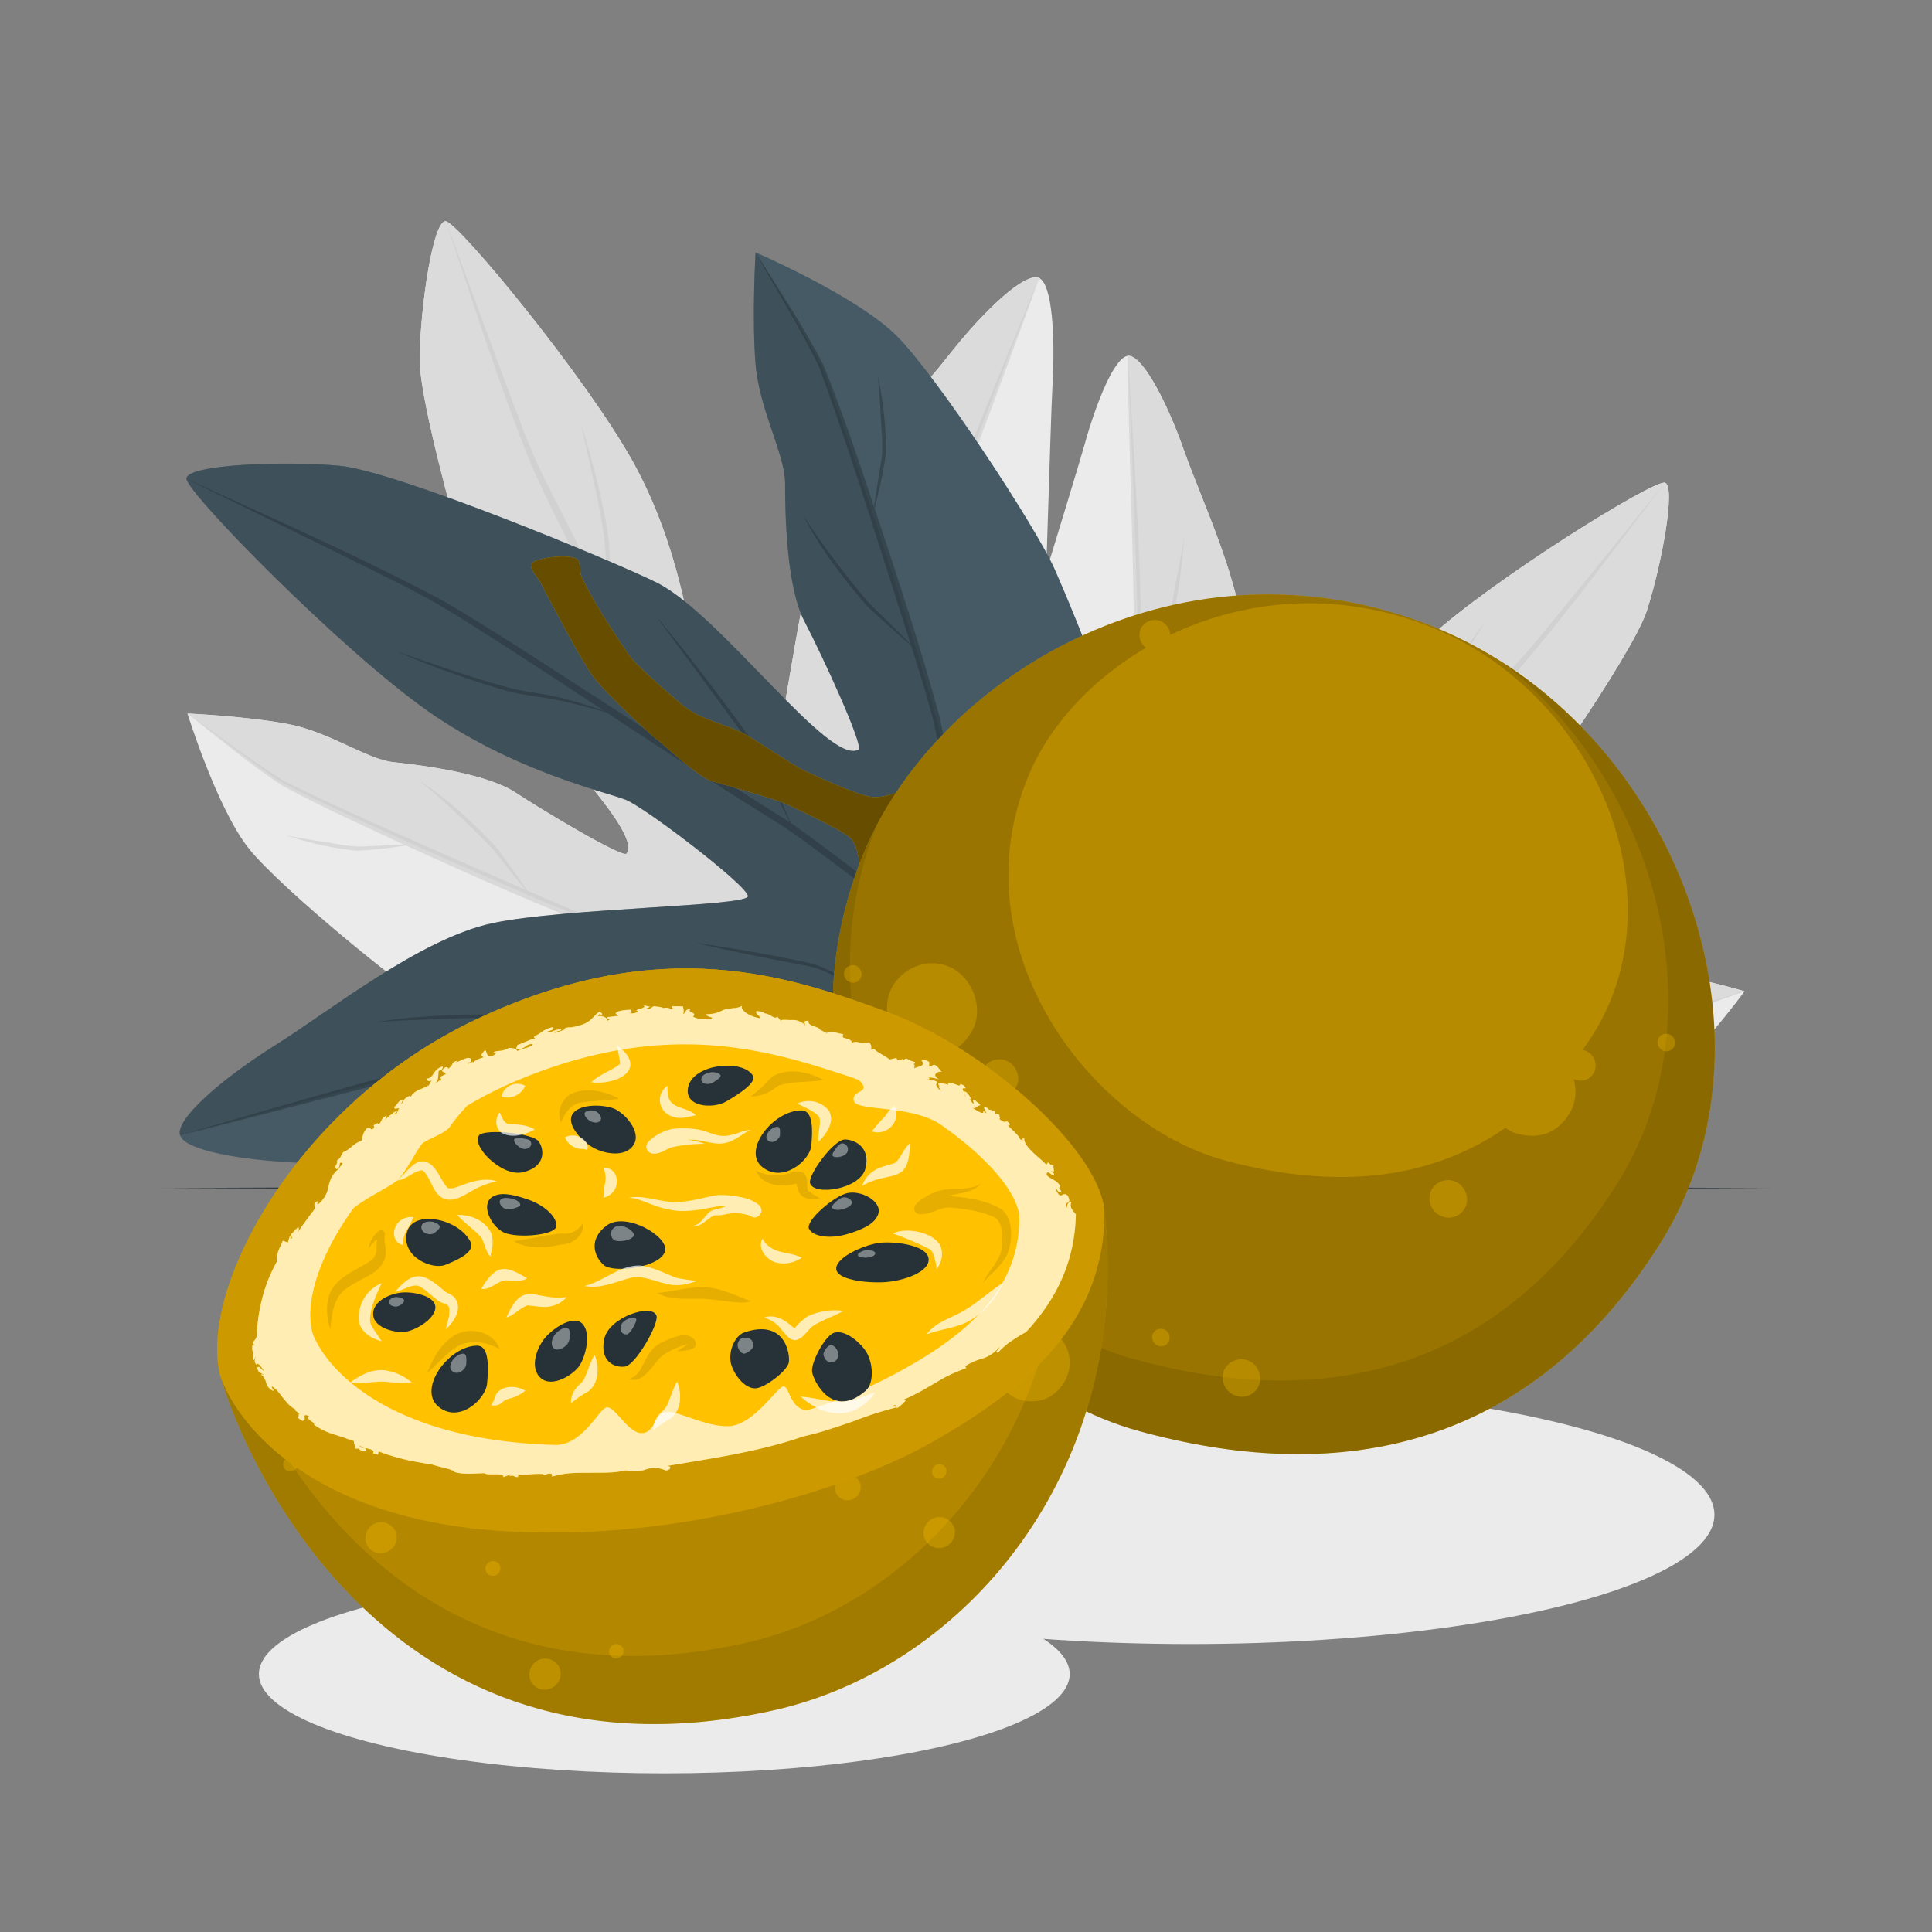 <svg xmlns="http://www.w3.org/2000/svg" viewBox="0 0 500 500"><rect x="0" y="0" width="500" height="500" fill="#808080" stroke="none"/><g id="freepik--background-complete--inject-29"><path d="M341.06,254.49c.41,1.36,21.63-3.13,29.85-5.28s23.82,1.09,30.09,2.51,16.77-1.93,26.77-.53,23.71,5.36,23.71,5.36-14.14,19.44-24.5,26-47,20.31-57.19,22.3-47.47,8.45-63.2,5.75-54.13-7.66-59.72-5.77-8.31,1.27-8.21-.43,8.05-21.67,9-26.91,5.39-68.12,9.45-83.54,20.7-68.66,23.65-79.17,7.63-22.34,11.15-22.69,9.81,11.1,14.52,24.49,15.65,35.92,15.47,51.92-8.73,55-6.55,55.54,23.74-17.55,26.3-21.27S353,180.39,369.9,165s57.94-40.76,60.94-40.08S430,146.26,426.22,158s-33.45,53.67-40,61.71C376.28,231.8,338.94,247.42,341.06,254.49Z" style="fill:#ebebeb"></path><path d="M282.49,273.76c3.43-13.38,7-27.6,7.42-30,.78-4.69,4.25-42.87,4.68-63.69s-2.73-88-2.73-88c3.52-.35,9.81,11.1,14.52,24.48s15.65,35.92,15.46,51.93-8.72,55-6.54,55.54,23.73-17.55,26.3-21.27S353,180.39,369.9,165s57.94-40.76,60.93-40.08-.8,21.31-4.61,33.05-33.45,53.67-40,61.72c-9.9,12.08-47.24,27.7-45.11,34.77.4,1.36,21.62-3.13,29.84-5.28s23.82,1.09,30.09,2.51,16.77-1.94,26.77-.53,23.71,5.36,23.71,5.36h0c-.58.19-19.2,6.4-25.61,8.14s-71.4,7.72-82.3,7.83-56.51-2.18-56.51-2.18C286.2,271,284.61,272.21,282.49,273.76Z" style="fill:#dbdbdb"></path><g style="opacity:0.5"><path d="M291.86,92.07c1.95,30,3.93,61.38,3.63,91.4-.63,15.25-1.78,30.46-3.28,45.64-.68,5.69-1,11.45-2.21,17.07-2.26,9.26-4.87,18.43-7.51,27.58,1.71-7.42,3.52-14.83,5.17-22.26a75.53,75.53,0,0,0,2-11.16c1.65-18.94,3.15-38,3.79-56.93.5-29-1.26-62.27-1.63-91.34Z" style="fill:#c7c7c7"></path><path d="M430.84,125c-12.55,16.44-24.8,33.17-38.3,48.85-8.5,9-17.47,17.68-26.31,26.37l-23.68,23.09c-6.06,5.66-11.61,11.91-17.88,17.26-18.66,16-38.36,31.88-58.69,45.82-9.05,6.31-18.07,12.66-27.17,18.88l26.6-19.67c20-14.3,39.44-30.41,58-46.43C345.21,218,367,197,388.59,175.74a155.82,155.82,0,0,0,11-12.29c7.33-8.85,23.87-29.38,31.29-38.5Z" style="fill:#c7c7c7"></path><path d="M451.48,256.55c-9,3.14-17.9,6.7-27.15,9.06-11.12,1.87-22.34,3-33.55,4.12-15.53,1.52-31,3.06-46.65,3.67-12.14,0-24.24-.95-36.36-1.58-6.91-.48-13.82-.9-20.72-1.47l20.76.49c9.75.21,26.75.87,36.29.79,8.61-.36,17.22-1.2,25.83-1.93,18.07-1.56,36.19-3,54.19-5.26,9.24-2.12,18.24-5.29,27.36-7.89Z" style="fill:#c7c7c7"></path><path d="M274.2,163c1.89,8.37,4.11,20.22,6.49,28.32a48.55,48.55,0,0,0,2.9,6.58q4.67,9.87,8.8,20c-1.11-2.16-2.17-4.34-3.26-6.51-2.35-4.75-5.6-11.62-8-16.33-2.62-5.51-3.35-11.77-4.64-17.66-.88-4.78-1.68-9.57-2.31-14.38Z" style="fill:#c7c7c7"></path><path d="M384.45,160.68c-3.89,6.47-9.55,15.38-13,22-2.09,3.72-3.22,7.88-5.26,11.61a105.91,105.91,0,0,1-6.53,11c2-3.73,4-7.49,5.84-11.34s3-8,5.07-11.74a188,188,0,0,1,13.87-21.5Z" style="fill:#c7c7c7"></path><path d="M379.61,217.75a314,314,0,0,1-35.42,16.06c-3.33,1.29-7,1.21-10.46,2-2.32.38-4.63.83-7,1.24a116,116,0,0,1,13.84-3,48.81,48.81,0,0,0,6.57-2.28c10.71-4.42,21.74-9.45,32.43-14Z" style="fill:#c7c7c7"></path><path d="M393.73,253.9a207.66,207.66,0,0,0-22.05,10c-2.3,1.47-5.78,3.72-8.16,5.2-1.39.84-2.76,1.71-4.16,2.52,1.28-1,2.59-1.95,3.88-2.92,2.4-1.7,5.52-4,8-5.62a98.06,98.06,0,0,1,22.53-9.13Z" style="fill:#c7c7c7"></path><path d="M419.69,276.55a74.67,74.67,0,0,1-17.17-1.94,104.06,104.06,0,0,1-12.18-5.75c1.21.42,2.4.9,3.6,1.34L401,273c3.54,1.41,7.38,1.61,11.09,2.37,2.52.41,5,.87,7.56,1.15Z" style="fill:#c7c7c7"></path><path d="M352.12,297.2c-7.63-2.18-14.66-6.07-21.67-9.73a57.21,57.21,0,0,1-7.57-4.85c-1.52-1.4-4.61-5.05-6.06-6.58s-2.63-3-3.9-4.49c1.44,1.37,2.83,2.77,4.25,4.15l4.18,4.21a19,19,0,0,0,4.48,3.72c8.41,4.89,17.3,9.86,26.29,13.57Z" style="fill:#c7c7c7"></path><path d="M306.44,138.87a132.43,132.43,0,0,1-3.8,24.79,185.4,185.4,0,0,1-8.09,17.76c.65-1.74,1.36-3.46,2-5.19,1.05-2.56,3.14-7.72,4.18-10.3,2.06-5.14,2.6-10.72,3.78-16.11.65-3.64,1.46-7.27,1.9-10.95Z" style="fill:#c7c7c7"></path><path d="M308,210.56c-2.15,6-4.58,11.86-7.12,17.7-.7,1.54-2.24,5.05-3,6.51-2.1,3.44-5.1,6.2-7.93,9,2.27-2.92,5.38-6.17,7.14-9.39,3.53-7.94,7-16.07,10.91-23.82Z" style="fill:#c7c7c7"></path></g><path d="M162.15,220.93c-.89,1.25-21-10.71-28.68-15.77s-24.75-7.16-31.65-7.89-16.48-7.81-27.19-9.85-26.11-2.75-26.11-2.75,7.7,24.79,16,35.08,41,37.1,50.74,42.68,45.61,25.14,62.62,27.85,58,11,63.09,14.84,8.05,4.19,8.54,2.42-.7-25,.2-30.64,18.16-71.53,19.36-88.71,2.7-77.41,3.34-89.18-.05-25.5-3.52-27.08-13.89,7.94-23.36,20-28.49,31.29-33.86,47.72S201.5,199,199.1,198.72s-18.18-26.2-19.51-30.89-3.85-26.81-15.84-48.41-45.08-61.81-48.38-62.16-6.58,22.07-6.77,35.4,15.56,66.51,19.5,77C134,185.49,166.78,214.44,162.15,220.93Z" style="fill:#ebebeb"></path><path d="M215.36,261c1.14-14.88,2.41-30.67,2.84-33.26.83-5.06,10.54-45.31,17.35-66.76s33.37-89,33.37-89c-3.48-1.58-13.89,7.94-23.35,20s-28.5,31.3-33.87,47.73S201.5,199,199.09,198.72s-18.17-26.19-19.5-30.89-3.85-26.81-15.84-48.41-45.09-61.81-48.38-62.16-6.58,22.07-6.77,35.4,15.56,66.51,19.5,77c5.92,15.8,38.69,44.75,34.05,51.24-.89,1.25-21-10.71-28.68-15.77s-24.74-7.16-31.65-7.89-16.48-7.81-27.19-9.85-26.11-2.75-26.11-2.75,0,0,0,0c.54.4,17.42,13.21,23.37,17.23s70.34,32.7,81.44,36.6,58.55,17.41,58.55,17.41C212.52,256.9,213.73,258.67,215.36,261Z" style="fill:#dbdbdb"></path><g style="opacity:0.5"><path d="M268.92,71.93c-12.41,30-25.36,61.4-35.47,92.21C228.78,180,224.68,195.9,220.94,212c-1.29,6.06-3,12.05-3.67,18.23-.92,10.25-1.43,20.54-1.91,30.82.84-8.19,1.55-16.39,2.45-24.57a81.13,81.13,0,0,1,1.79-12.11c4.89-19.95,10-39.91,15.91-59.55,9.57-29.82,22.93-63.24,33.41-92.84Z" style="fill:#c7c7c7"></path><path d="M115.37,57.26c7.12,21.18,13.83,42.53,22.19,63.26,5.54,12.21,11.71,24.16,17.74,36.11l16.19,31.85c4.23,7.89,7.73,16.22,12.28,23.86,13.52,22.87,28.16,45.94,44.1,67.26,7.06,9.6,14.08,19.22,21.23,28.75L228.73,279c-15.51-21.59-29.76-44.81-43.21-67.66-14.93-29.13-29.9-58.22-44.6-87.45A170.51,170.51,0,0,1,134,107.51c-4.41-11.61-14.2-38.35-18.61-50.25Z" style="fill:#c7c7c7"></path><path d="M48.52,184.67c8.11,6.34,16,13.07,24.61,18.7C83.86,209.15,95,214.17,106,219.24c15.35,6.95,30.68,13.92,46.43,20,12.42,4.2,25.12,7.46,37.73,11,7.23,1.92,14.45,3.88,21.71,5.7l-21.41-6.72c-10-3.16-27.66-8.39-37.39-11.8-8.68-3.35-17.19-7.21-25.74-10.94-17.94-7.88-36-15.61-53.59-24.21-8.71-5.38-16.82-11.75-25.24-17.58Z" style="fill:#c7c7c7"></path><path d="M262.35,150.55c-4.84,7.91-11.24,19.25-16.48,26.71a52.49,52.49,0,0,1-5.25,5.72q-8.2,8.47-16,17.38c1.89-1.83,3.73-3.69,5.6-5.53,4-4,9.77-9.93,13.83-13.92,4.59-4.73,7.52-10.88,10.88-16.46,2.56-4.58,5-9.2,7.37-13.9Z" style="fill:#c7c7c7"></path><path d="M150.39,109.92c1.72,8,4.42,19,5.64,27,.85,4.53.57,9.18,1.35,13.71a117.22,117.22,0,0,0,2.85,13.52c-.78-4.53-1.52-9.06-2-13.63s-.34-9.21-1.11-13.77a203.92,203.92,0,0,0-6.71-26.8Z" style="fill:#c7c7c7"></path><path d="M135.51,170a336.92,336.92,0,0,0,30.64,28.74c2.95,2.48,6.72,3.66,10,5.65,2.25,1.19,4.46,2.46,6.69,3.69a123,123,0,0,0-13.1-7.9,52.61,52.61,0,0,1-5.93-4.61c-9.41-8.24-18.95-17.22-28.3-25.57Z" style="fill:#c7c7c7"></path><path d="M108.5,202a226.63,226.63,0,0,1,19.09,17.84c1.85,2.3,4.62,5.81,6.54,8.16,1.13,1.34,2.23,2.7,3.38,4-1-1.47-2-2.89-3-4.34-1.85-2.57-4.25-6-6.19-8.51-6-6.38-12.47-12.45-19.86-17.17Z" style="fill:#c7c7c7"></path><path d="M74.08,216.16a79.49,79.49,0,0,0,18.23,4,111.7,111.7,0,0,0,14.46-1.65c-1.39,0-2.77.08-4.15.12l-8.25.43c-4.1.22-8.09-.92-12.16-1.43-2.71-.46-5.44-.86-8.13-1.46Z" style="fill:#c7c7c7"></path><path d="M136,260.77c8.57.42,17.11-1.12,25.55-2.43A61.52,61.52,0,0,0,171,256c2-.9,6.46-3.56,8.48-4.63,1.85-1.08,3.72-2.12,5.55-3.23-1.95.89-3.86,1.85-5.79,2.76l-5.74,2.86a21,21,0,0,1-5.87,2.25c-10.31,2.08-21.12,4.07-31.61,4.74Z" style="fill:#c7c7c7"></path><path d="M237.75,114.73A141.74,141.74,0,0,0,233,141.39a194.31,194.31,0,0,0,2.1,21c-.07-2-.2-4-.28-6-.18-3-.53-9-.69-12-.33-6,1.07-11.87,1.73-17.8.6-4,1-7.94,1.87-11.85Z" style="fill:#c7c7c7"></path><path d="M211.27,187.51c.12,6.87.57,13.73,1.14,20.57.18,1.82.53,5.95.8,7.71.95,4.24,3.06,8.11,5,12-1.31-3.78-3.36-8.18-4-12.09-.84-9.35-1.56-18.86-2.88-28.15Z" style="fill:#c7c7c7"></path></g></g><g id="freepik--Table--inject-29"><path d="M41.88,307.46c133.33-.61,282.91-.62,416.24,0-133.33.62-282.91.61-416.24,0Z" style="fill:#263238"></path></g><g id="freepik--Shadows--inject-29"><ellipse cx="171.92" cy="433.24" rx="104.92" ry="25.7" style="fill:#ebebeb"></ellipse><ellipse cx="307.9" cy="392.01" rx="135.79" ry="33.46" style="fill:#ebebeb"></ellipse></g><g id="freepik--Leaves--inject-29"><path d="M222.17,194c1.48-.83-9.31-24.27-14-33.25s-5-27.93-5-35.58-6.65-19-7.64-30.93,0-28.93,0-28.93S221.84,76.65,232.15,87s35.91,49.21,40.9,60.52,22.28,52.87,23.28,71.83,5.32,64.84,9,70.83,3.66,9.31,1.67,9.64-27.27-3.66-33.59-3.32-80.47,11.64-99.43,11-85.13-6-98.1-6.65-27.93-3-29.26-7S56.9,279.5,71.2,270.52s37.57-27.6,56.19-31.59,66.18-4.33,66.18-7S167,209,162,207s-28.93-7.31-51.21-22.94-62.52-56.53-62.52-60.19,24.94-4.66,39.57-3.33S158.89,145.27,170,150.8C186.59,159.12,214.52,198.36,222.17,194Z" style="fill:#455a64"></path><g style="opacity:0.5"><path d="M259.92,257c-16.43-.46-33.88-.9-36.76-.73-5.65.33-50.87,6.32-75.15,11.3S46.59,293.8,46.59,293.8c-1.33-4,10.3-14.3,24.6-23.28s37.58-27.6,56.2-31.59,66.18-4.33,66.18-7S167,209,162,207s-28.93-7.31-51.21-22.94-62.52-56.54-62.52-60.19,24.94-4.66,39.57-3.33S158.89,145.27,170,150.8c16.63,8.32,44.56,47.56,52.21,43.23,1.47-.83-9.31-24.27-14-33.25s-5-27.93-5-35.58-6.65-19-7.65-30.93,0-28.93,0-28.93h0C196,66,208,86,211.75,92.94s27.71,80.84,30.7,93.46,12.31,66.16,12.31,66.16C255.76,253.37,257.56,254.9,259.92,257Z" style="fill:#37474f"></path></g><g style="opacity:0.5"><path d="M46.59,293.8c34.3-10,70.24-20.52,105.16-28,17.86-3.3,35.81-5.95,53.81-8.22,5.64-.68,11.27-1.4,16.94-1.88,12.48-.22,25,.7,37.42,1.28-9.07-.07-18.13-.25-27.19-.24a90.79,90.79,0,0,0-13.5.53c-22.43,3-44.89,6.27-67.1,10.49C121.81,274,77,286.32,46.59,293.8Z" style="fill:#263238"></path><path d="M48.25,123.87c22.35,10.31,45,20.17,66.68,31.74,12.72,7.51,25.09,15.64,37.49,23.63,11.63,7.46,38.17,25,49.57,32,2.88,1.78,5.51,3.72,8.17,5.66,23.49,17.45,47.09,36.12,68.64,56,9.72,8.82,19.46,17.61,29.1,26.51l-29.75-25.78c-5.46-4.72-17-14.84-22.34-19.26-15.4-12.21-30.93-24.31-46.75-36-2.64-1.92-5.32-3.86-8-5.51-27.92-17.26-54.85-36-82.66-53.43A187.22,187.22,0,0,0,101.21,150c-12.21-6.17-40.42-19.91-53-26.09Z" style="fill:#263238"></path><path d="M195.57,65.34c6,9.65,12.39,19.06,17.54,29.18,5.06,12.42,9.25,25.16,13.52,37.87,5.83,17.62,11.7,35.22,16.52,53.16,3.17,14.09,5.31,28.37,7.78,42.59,1.3,8.14,2.63,16.27,3.83,24.42C252,239,244.41,198.72,241.42,186c-2.66-9.91-5.89-19.69-9-29.48-6.58-20.57-13-41.24-20.42-61.51-4.91-10.15-11-19.75-16.44-29.64Z" style="fill:#263238"></path><path d="M133.49,295.68c10-4.77,23.65-10.35,33-16,8.47-6.71,17.06-13.29,25.9-19.53l-6.73,5.46c-5.27,4.24-12.55,9.9-17.71,14.21-5.67,3.95-12.21,6.47-18.43,9.33-5.31,2.29-10.65,4.49-16,6.53Z" style="fill:#263238"></path><path d="M101.9,168.32c9.47,3.21,19.26,6.78,28.88,9.39,4.86,1.45,10,1.68,14.86,3a130.79,130.79,0,0,1,14.51,4.61c-4.86-1.42-9.74-2.78-14.68-3.87s-10.05-1.45-14.95-2.82a236,236,0,0,1-28.62-10.36Z" style="fill:#263238"></path><path d="M169.41,159c7.24,8.57,14.08,17.46,20.73,26.5a135.69,135.69,0,0,1,8.73,13.2c2.08,5.58,4.37,11.1,6.78,16.56a172.28,172.28,0,0,1-7.49-16.2,153.33,153.33,0,0,0-8.82-13c-5.71-7.92-14.09-19.11-19.93-27.09Z" style="fill:#263238"></path><path d="M207.65,133.07a230,230,0,0,0,17.26,23c2.34,2.29,5.86,5.7,8.23,8.07,1.35,1.38,2.72,2.74,4.05,4.14-1.49-1.24-2.92-2.52-4.38-3.78-2.57-2.33-6.12-5.41-8.57-7.8-6.24-7.23-12.25-15.16-16.59-23.67Z" style="fill:#263238"></path><path d="M227.12,97a93.42,93.42,0,0,1,2.17,20.43,137.12,137.12,0,0,1-3.38,15.65c.19-1.51.44-3,.65-4.52.36-2.24,1.1-6.74,1.47-9,.72-4.48-.07-9-.18-13.51-.21-3-.35-6.06-.73-9.07Z" style="fill:#263238"></path><path d="M268.84,170c-.15,4.73-1.26,9.36-2.21,14a174.75,174.75,0,0,1-5.7,20.46,23.3,23.3,0,0,1-3.32,6.32q-4,5.85-8.24,11.49c1.42-2.31,8.25-12.75,9.39-14.91,3.22-7.53,5-15.65,7.12-23.54a116.74,116.74,0,0,0,3-13.79Z" style="fill:#263238"></path><path d="M97.08,264.59a111.59,111.59,0,0,1,13.16-1.51,150.56,150.56,0,0,1,16.59-.49,232,232,0,0,1,22.75,4.62l-6.54-1L130,264c-6.52-1-13.15-.22-19.72-.13-4.4.22-8.82.25-13.2.75Z" style="fill:#263238"></path><path d="M179.88,244c7.51,1,15,2.33,22.39,3.71l5.56,1.15c5.71.91,10.54,4.4,15.34,7.37-5-2.43-9.9-5.65-15.52-6.48C198.42,248,189,246.16,179.88,244Z" style="fill:#263238"></path></g></g><g id="freepik--Fruit--inject-29"><path d="M231.8,205.17c-1.1.42-4.08,1.49-6.67,1-4.15-.76-14.16-5.41-17.06-6.77-3.35-1.57-11.89-7.64-15.89-9.71s-11.2-3.46-15.75-7.34c-3.87-3.32-12-10.28-13.82-13-3.83-5.84-8.5-12.49-12.12-20.16-.47-1-.28-2.87-.69-3.93-.92-2.37-12.12-.92-12.4.85-.21,1.29,1.88,3.5,2.34,4.37,3.67,7,11,20.93,13.8,24.64,3.73,4.9,15.81,15.9,16.71,16.43s10.43,9.69,14.19,10.68,17.05,4.88,18.88,5.76,14.93,6.93,16.91,9,2.42,8,2.42,8l6.74-10.75Z" style="fill:#FFC100"></path><path d="M231.8,205.17c-1.1.42-4.08,1.49-6.67,1-4.15-.76-14.16-5.41-17.06-6.77-3.35-1.57-11.89-7.64-15.89-9.71s-11.2-3.46-15.75-7.34c-3.87-3.32-12-10.28-13.82-13-3.83-5.84-8.5-12.49-12.12-20.16-.47-1-.28-2.87-.69-3.93-.92-2.37-12.12-.92-12.4.85-.21,1.29,1.88,3.5,2.34,4.37,3.67,7,11,20.93,13.8,24.64,3.73,4.9,15.81,15.9,16.71,16.43s10.43,9.69,14.19,10.68,17.05,4.88,18.88,5.76,14.93,6.93,16.91,9,2.42,8,2.42,8l6.74-10.75Z" style="opacity:0.6"></path><path d="M367.89,161c64.28,23.62,96.53,106.07,61.57,161.1S344,383.94,294.53,370.29,195.9,288.5,223.38,221.13C241.8,176,303.62,137.35,367.89,161Z" style="fill:#FFC100"></path><path d="M367.89,161c64.28,23.62,96.53,106.07,61.57,161.1S344,383.94,294.53,370.29,195.9,288.5,223.38,221.13C241.8,176,303.62,137.35,367.89,161Z" style="opacity:0.4"></path><path d="M429.46,322.09c-34.95,55-85.47,61.85-134.94,48.2S195.9,288.5,223.39,221.13c1-2.41,2.09-4.81,3.32-7.18-24.22,62.45,20.95,125.13,66.46,137.72,45.88,12.71,92.75,6.28,125.24-45.16,27.12-42.94,10.81-103.69-30-135.39C438.59,202.88,460.47,273.28,429.46,322.09Z" style="opacity:0.1"></path><g style="opacity:0.3"><path d="M367.37,161.15c45.24,16.12,68.34,71.29,44.12,107.8s-59.63,40.78-94.42,31.39-69.68-55.11-50.77-99.89C279,170.43,322.13,145,367.37,161.15Z" style="fill:#FFC100"></path><path d="M245.19,250c6.55,2.47,9.78,11.26,6.17,17.17s-8.78,6.68-13.82,5.25-10-8.66-7.16-15.88C232.3,251.72,238.64,247.54,245.19,250Z" style="fill:#FFC100"></path><path d="M400.07,270.9c6.54,2.48,9.77,11.26,6.16,17.17s-8.77,6.68-13.82,5.26-10-8.67-7.15-15.89C387.18,272.6,393.52,268.42,400.07,270.9Z" style="fill:#FFC100"></path><path d="M237.44,276.57a4.12,4.12,0,0,1,2.15,5.76,3.88,3.88,0,0,1-4.75,1.74,4.11,4.11,0,0,1-2.48-5.33A4.06,4.06,0,0,1,237.44,276.57Z" style="fill:#FFC100"></path><path d="M410.32,271.93a4.12,4.12,0,0,1,2.14,5.76,3.9,3.9,0,0,1-4.75,1.74,4.13,4.13,0,0,1-2.48-5.33A4.06,4.06,0,0,1,410.32,271.93Z" style="fill:#FFC100"></path><path d="M300.24,160.69a4.12,4.12,0,0,1,2.15,5.76,3.91,3.91,0,0,1-4.75,1.74,4.14,4.14,0,0,1-2.49-5.34A4.06,4.06,0,0,1,300.24,160.69Z" style="fill:#FFC100"></path><path d="M221.47,249.91a2.35,2.35,0,0,1,1.22,3.28,2.23,2.23,0,0,1-2.7,1,2.36,2.36,0,0,1-1.42-3A2.31,2.31,0,0,1,221.47,249.91Z" style="fill:#FFC100"></path><path d="M432,267.66a2.35,2.35,0,0,1,1.22,3.28,2.22,2.22,0,0,1-2.7,1,2.36,2.36,0,0,1-1.42-3A2.31,2.31,0,0,1,432,267.66Z" style="fill:#FFC100"></path><path d="M301.2,344a2.35,2.35,0,0,1,1.23,3.28,2.23,2.23,0,0,1-2.71,1,2.34,2.34,0,0,1-1.41-3A2.3,2.3,0,0,1,301.2,344Z" style="fill:#FFC100"></path><path d="M260.28,274.42c2.76,1,4.13,4.62,2.62,7a4.75,4.75,0,0,1-5.79,2.13,5,5,0,0,1-3-6.51A5,5,0,0,1,260.28,274.42Z" style="fill:#FFC100"></path><path d="M376.44,305.71c2.76,1,4.13,4.62,2.62,7a4.74,4.74,0,0,1-5.79,2.12,5,5,0,0,1-3-6.5A4.94,4.94,0,0,1,376.44,305.71Z" style="fill:#FFC100"></path><path d="M322.92,352.07c2.75,1,4.12,4.62,2.62,7a4.76,4.76,0,0,1-5.8,2.12,5,5,0,0,1-3-6.5A5,5,0,0,1,322.92,352.07Z" style="fill:#FFC100"></path></g></g><g id="freepik--half-fruit--inject-29"><path d="M57.15,356.53C62.8,376.12,99.78,464.79,200,442.68c50.08-11,93.38-62.76,85.79-129.59-1.84-16.2-31.3-42.1-56.33-51.24s-58-20.69-106,1.88C76,286,50.89,334.81,57.15,356.53Z" style="fill:#FFC100"></path><path d="M57.15,356.53C62.8,376.12,99.78,464.79,200,442.68c50.08-11,93.38-62.76,85.79-129.59-1.84-16.2-31.3-42.1-56.33-51.24s-58-20.69-106,1.88C76,286,50.89,334.81,57.15,356.53Z" style="opacity:0.3"></path><path d="M200,442.68C99.78,464.79,62.8,376.12,57.15,356.53c-1.36-4.72-1.24-10.72.28-17.45a23.52,23.52,0,0,0,.78,4.32C63.53,362,98.37,446.23,192.79,425.23c47.18-10.49,88-59.61,80.82-123.09-.77-6.85-6.69-15.52-15.11-23.8,14.57,11.15,26.16,24.78,27.29,34.75C293.38,379.92,250.08,431.64,200,442.68Z" style="opacity:0.1"></path><g style="opacity:0.3"><path d="M265.3,343.15c-5.69,1.19-9.48,8-7.28,13.29s6.33,6.61,10.65,6.1,9.33-5.81,7.93-12.1A9.79,9.79,0,0,0,265.3,343.15Z" style="fill:#FFC100"></path><path d="M218.81,381.75a3.43,3.43,0,0,0-2.51,4.45,3.23,3.23,0,0,0,3.67,2,3.42,3.42,0,0,0,2.73-4.05A3.38,3.38,0,0,0,218.81,381.75Z" style="fill:#FFC100"></path><path d="M242.72,378.94a2,2,0,0,0-1.43,2.53,1.85,1.85,0,0,0,2.09,1.17,2,2,0,0,0,1.55-2.31A1.92,1.92,0,0,0,242.72,378.94Z" style="fill:#FFC100"></path><path d="M74.81,377.07a2,2,0,0,0-1.43,2.53,1.84,1.84,0,0,0,2.09,1.16,2,2,0,0,0,1.56-2.3A1.92,1.92,0,0,0,74.81,377.07Z" style="fill:#FFC100"></path><path d="M127.15,404.07a1.94,1.94,0,0,0-1.42,2.53,1.83,1.83,0,0,0,2.08,1.16,1.88,1.88,0,1,0-.66-3.69Z" style="fill:#FFC100"></path><path d="M159.13,425.51A2,2,0,0,0,157.7,428a1.84,1.84,0,0,0,2.09,1.16,1.94,1.94,0,0,0,1.55-2.3A1.9,1.9,0,0,0,159.13,425.51Z" style="fill:#FFC100"></path><path d="M242.31,392.68a4.17,4.17,0,0,0-3.06,5.42,4,4,0,0,0,4.48,2.49,4.18,4.18,0,0,0,3.33-4.94A4.12,4.12,0,0,0,242.31,392.68Z" style="fill:#FFC100"></path><path d="M97.85,394a4.17,4.17,0,0,0-3.06,5.42,3.94,3.94,0,0,0,4.48,2.49A4.18,4.18,0,0,0,102.6,397,4.12,4.12,0,0,0,97.85,394Z" style="fill:#FFC100"></path><path d="M140.28,429.3a4.17,4.17,0,0,0-3.06,5.42,3.94,3.94,0,0,0,4.47,2.49,4.16,4.16,0,0,0,3.33-4.94A4.1,4.1,0,0,0,140.28,429.3Z" style="fill:#FFC100"></path></g><path d="M285.79,313.09c.46,29.36-20.62,46.29-43.54,59.55S174,399.42,128.48,396.11,62.61,371,57.15,356.53c-6.26-21.72,18.9-70.54,66.28-92.81,48-22.56,81-11,106-1.87S284,296.89,285.79,313.09Z" style="fill:#FFC100"></path><path d="M285.79,313.09c.46,29.36-20.62,46.29-43.54,59.55S174,399.42,128.48,396.11,62.61,371,57.15,356.53c-6.26-21.72,18.9-70.54,66.28-92.81,48-22.56,81-11,106-1.87S284,296.89,285.79,313.09Z" style="opacity:0.2"></path><path d="M268.6,303l-.15,0S268.53,303,268.6,303Z" style="fill:#FFC100;opacity:0.8"></path><path d="M278.43,314c-.17,12.59-5.23,22.53-12.91,30.75-.22.12-.44.25-.68.37-1.18.65-2.22,1.35-3.34,2.1a18.94,18.94,0,0,0-3.19,2.82c-1.14,0,.22-.73.34-1.51a8.1,8.1,0,0,1-2.15,2,9,9,0,0,1-2.19,1.05,15.45,15.45,0,0,0-4.52,2l.27.51a37.58,37.58,0,0,0-8,3.82c-1.36.76-2.68,1.58-4.09,2.33-.7.37-1.4.73-2.11,1.08a19.56,19.56,0,0,1-2.13.92l.83,0a10.59,10.59,0,0,1-2.4,2.2c-.26-.18.08-1.41-1.35-.4.41,0,1.15-.13,1.09.22a89,89,0,0,0-10.71,3.45c-2.14.75-4.4,1.5-6.65,2.23s-4.5,1.33-6.65,1.8c-11.19,3.94-24.08,5.75-35.54,7.7,1.76-.28,1.22,1.21-.17,1.08a6.77,6.77,0,0,0-5.11-.21,8.66,8.66,0,0,1-5.08.21c-3.34.78-6.57.59-9.72.64-1.58,0-3.13,0-4.68.11a21,21,0,0,0-4.67.88l-.13-.67c-.94-.32-1.19.15-2.18.21l0-.18c-2.32-.29-5.15.43-6.47,0l-.11.75c-1.38,0-.7-.62-2.12-.25l.06-.38-1.69.64c.23-1.32-3.9-.26-4.92-1-.89,0-2.17.11-3.57.12-.7,0-1.43,0-2.14-.05a13.07,13.07,0,0,1-2-.37c-.39-.76-3.6-1.19-5.56-1.89l-3.21-.55-1.77-.32a16.73,16.73,0,0,1-1.84-.39A52.48,52.48,0,0,1,98,375.63l-.19.85-1.25-.37c.07-.17-.05-.33.16-.34-.31-.62-1-.79-1.79-.92a3.13,3.13,0,0,1-1.85-.79c.3,1,.79.46,1.45.76.83.78-.41,1.2-1.58.23l.1-.16-1.08,0c.17-.65-.53-1.28-.36-1.93-.49-.19-1-.34-1.45-.49s-.89-.33-1.32-.48c-.87-.29-1.73-.55-2.6-.82a16.26,16.26,0,0,1-2.5-1,16.78,16.78,0,0,1-2.55-1.52c.77-.39-2.6-1.55-1.16-2.14-2.36-1-.28,1.09-1.76,1.19a4.63,4.63,0,0,0-.65-.36c-.19-.15-.38-.3-.56-.46a.3.3,0,0,1,0-.23c.45,0,0-1,.57-.72l-1.37-1c-.06-.18.34-.09.54,0a7.35,7.35,0,0,1-2-1.36,22,22,0,0,1-1.44-1.67c-.48-.53-.87-1.11-1.31-1.64a7,7,0,0,0-1.59-1.41c-.52.16.69.93.19,1.09a3.25,3.25,0,0,1-1.32-1.09,3,3,0,0,1-.45-1,4.4,4.4,0,0,0-.37-1,3.82,3.82,0,0,0-1-1.17l.85.07a8.36,8.36,0,0,1-1.12-.55,1.67,1.67,0,0,1-.44-.47,2.9,2.9,0,0,1-.22-.83c.29-.29.55-.13.83.14a4.41,4.41,0,0,0,1,.83,7.18,7.18,0,0,0-.53-.71,8,8,0,0,0-.59-.76c-.39-.43-.79-.67-.93-.21-.8-.83-.23-1.46-.29-2-.18.05-.08,1.06-.64.67a2.16,2.16,0,0,1,0-.27,1.66,1.66,0,0,1,0-.24c0-.09,0-.22,0-.24a.59.59,0,0,0,.06-.14,3.73,3.73,0,0,0-.08-.46c0-.36,0-.75-.1-1.13s0-.83,0-1.2c.19,0,.48-.11.58,0a.92.92,0,0,1-.34-.73,1.15,1.15,0,0,1,.29-.54,2.34,2.34,0,0,0,.42-.61,2.12,2.12,0,0,0,.23-1.08,43.23,43.23,0,0,1,1.37-9.23,38.82,38.82,0,0,1,3.8-9.5c-.29-1.7.69-3.52,1.55-5.4l1.28.49.52-1.68c.71-.38-.47,1.26.61.47l-.38-1c.49.14,2.7-3.5,1.93-.58l.91-1.38,1-1.35c.64-.91,1.29-1.81,2-2.68.93-1.15-.39-1.38.9-2.47.51,0-.17.63.3.82a7.58,7.58,0,0,0,2.72-4.59,12,12,0,0,1,.72-2.28,6.86,6.86,0,0,1,1.84-2.25l-.09.26c.35-.81,1.32-1.74,1.2-1.87-1.4-.51-.08,1.08-1.62,1.58-.77-.87.77-1.72.09-2.25,1.08-.49,1.07-1.41,1.71-2.15,1.7-.64,3.08-2.66,4.62-2.82.36-.79.29-2.23,1.59-3.43,1.55-.11.33.84,1.86,0l-.22-.68c1.15-.81,1.1-.52,1.26-.25,1.16-.93.38-1.49,2.14-2.3l-.43,1.14a14,14,0,0,1,3-2.4c.19.32-.45.76-1,1,1.41.15,1.18-1.38,1.7-1.63-.29-.14-1.47.53-1.32-.38.85-.46,1.15-1.92,2.16-1.68l-.49,1.13c1.35-1.57.39-1.32,2.46-2.38-.08.11.07.21.11.36a3.92,3.92,0,0,1,1.88-1.67c.83-.43,1.83-.76,2.75-1.31l-.25.37c.62-.64.73-1.4,1.15-1.6-1.25.31-1.06,0-1.49-.52,2,.07,1.53-2.35,4.21-3.13.15.36-.19,1.08-1,1.09-.24,1.43.13,2.29-1,3.54.65-.65,1.51-1.29,1.67-1l-.21-.95c.52-.31,1-.49,1.37-.72-.09-.71-1.61-.33-.58-1.41,1.25-1.08,1.27.53,1.26,0,1.77-1.37.29-1.4,2.36-2.07a1.88,1.88,0,0,1-.55.5c1.51-.39,3.22-1.79,4.15-.86-.09.35,0,.71-.53.86l-.06-.18c-1,1.4.81-.46,1.13.19.15-.52,1.74-1.14,2.57-1.34l-.59-.59c2.07-3.33.45,1.46,3.28,0,1.67-1.24-.8.09.14-.88,1.33-.39,2.05,0,3.78-1a10.19,10.19,0,0,1,1.19.14,1.52,1.52,0,0,1,1,.69c1-.71,3.56-.81,3.93-1.82-2.18,0-1.62,1.51-4.28,1.24l.35-1c1.59-.49,3.48-1.59,4.67-1.68-.27-.08-.44-.25-.36-.47a20.06,20.06,0,0,0,2.39-1.51,6.34,6.34,0,0,1,2.51-.94c.51.66-.83.89-1.77,1.22,1.63.19,1.52-.37,3.83-.75.3.62-1.51.38-1.59,1.08l2.41-.89a.89.89,0,0,0,0,.14c0-.6.51-.7,1.16-.75.32,0,.68,0,1.06-.1a3.59,3.59,0,0,0,1.12-.26c3.62-.75,3.86-2.35,5.74-3.67.6.21.82.47.64.79-1-.35-.76,0-1,.38,1.22-.39,2.89.66,2.28,1.19,1.9-.61-.8-.48.34-1l2.7-.33c-.4-.52-1.38-.5,0-1.14a8.83,8.83,0,0,1,1.51-.31c.49-.05,1-.1,1.81-.13-.19.3.57.83-.58.89.77.15,1.93.08,2.33-.51-1.75-.38,2.75-.72,1.41-1.51l1.76.38c-.4,0-.42.4-1,.34.55.83,1.38-.37,2-.5.61.15,2.18.2,2.32.53.54-.25,1.86-.09,2.11.35.81-.19.07-.57.3-.86.91,0,1.82,0,2.74.07.13.46.31,1.69,0,2,.94-.42.37-1.37,1.89-1.27-.92.9,2,.8.68,1.86a4.36,4.36,0,0,0,2.17.64,15.1,15.1,0,0,0,2.56.07c.9-.66-1.46-.57-1.32-1.32a8.22,8.22,0,0,0,4-.86,7.15,7.15,0,0,1,1.45-.51,4.09,4.09,0,0,1,1.79.14l-.73-.32a6,6,0,0,0,2.82-.58c-.64.87,1.66,2.75,4.6,3.17.34-.41-1.47-1.21-.86-1.85l2,.25c.13.1-.12.21-.4.28a4.84,4.84,0,0,1,2.29.8c.61.36,1.09.59,1.47.12l1.44,1.76-.56-.73c.35-.4,2.34-.07,2.8-.15a4.45,4.45,0,0,1,3.68,1.51c-.24-.47-.87-1.56.74-1.26-.21.73.57,1.08,1.37,1.37s1.63.51,1.49.88c.64.18,1.61,1,1.88.39l-.4.88c.55-1.24,2.84-.45,4.67-.08-1,1.58,2,.5,2.23,2.33.74-1.05,3.3.61,4-.26,1.36.41.81,1.44,1,1.92l.75-.22c.44.76,2.78,1.78,4,2.76.58-.15,1.16-.29,1.74-.41l.27.67c.32-.16,1.47.2,1-.48l.68.39c.58-1,1.13.18,2.76.44.23.33,0,.54-.36.52.65.36.17.72.29,1.23,0-.46,3.42-.57,1.88-2,.1-.49,1.38-.22,2,.35l-.1,1.15,1.37-.52c1.14.48,1.25,1.33,2,1.93-.91-.45-3,.63-.74,1.91a8.86,8.86,0,0,0-2.81-.54c.43.3.6.52-.33.5,1.88.71.91-.23,2.67.65-.59.75-.27,1.3,1,2.46l-.72-1.25a.63.63,0,0,1,.34-.1c-.36-.34-.4-.53-.3-.9.3.19,2.16.19,2.49.68-.59-2,3.63,1.07,3.06-.32.34-.1,1.55.63,1.41,1.11-1.81-.34.43,1.59-.18,2,.67.12-.68-1.32.21-1.15a3.88,3.88,0,0,1,1.4,2l-.44-.1c.34.41.67.82,1,1.24.48-.24-.73-1.53.56-.89.18.37,1.48,1,1.21,1.29-.93.13-1.06,1.11-2.12.54.85.51,3.41,2.33,2.94.85l.93.74c-.34-.76-1.58-2.61.41-1.26l-.13.14c.59.14,1.18.31,1.77.47l.26.83c.13-.2.48-.21.95.19-.05.32.32.78,0,1.05,1.41,1.1,1.61.64,2,.59.8.6,1,1,.23,1.11.95,1,2.8,2.49,3.12,3.5,1.61.95-.14-.4,1.08-.14,0,2.27,3.76,4.66,5.76,6.79.59-1.45.65.32,1.84.15-.27.37.76,2.63-.91,1.07l1.05,1.13c0,1.28-2-1.63-1.93.26,1,1.28,3,1.29,3.57,3.23-1.21,0,1,1.09-.19,1.25-.52-.16-.66-.65-1-1.06,0,.13,0,.25,0,.38.75,1.55,1.09,1.61,1.5,1.45s.81-.57,1.56.1c1,1.87-.09,1.8-.5,2.08-.08.29.26.92.58,1.33a1.18,1.18,0,0,1-.1-1.17c.2-.42.61-.72,1-.56a1.82,1.82,0,0,0,.16,1.89,9.65,9.65,0,0,0,.56.79,4.09,4.09,0,0,0,.52.55C278.38,314.22,278.4,314.11,278.43,314Z" style="fill:#FFC100"></path><path d="M278.43,314c-.17,12.59-5.23,22.53-12.91,30.75-.22.12-.44.25-.68.37-1.18.65-2.22,1.35-3.34,2.1a18.94,18.94,0,0,0-3.19,2.82c-1.14,0,.22-.73.34-1.51a8.1,8.1,0,0,1-2.15,2,9,9,0,0,1-2.19,1.05,15.45,15.45,0,0,0-4.52,2l.27.51a37.58,37.58,0,0,0-8,3.82c-1.36.76-2.68,1.58-4.09,2.33-.7.37-1.4.73-2.11,1.08a19.56,19.56,0,0,1-2.13.92l.83,0a10.59,10.59,0,0,1-2.4,2.2c-.26-.18.08-1.41-1.35-.4.41,0,1.15-.13,1.09.22a89,89,0,0,0-10.71,3.45c-2.14.75-4.4,1.5-6.65,2.23s-4.5,1.33-6.65,1.8c-11.19,3.94-24.08,5.75-35.54,7.7,1.76-.28,1.22,1.21-.17,1.08a6.77,6.77,0,0,0-5.11-.21,8.66,8.66,0,0,1-5.08.21c-3.34.78-6.57.59-9.72.64-1.58,0-3.13,0-4.68.11a21,21,0,0,0-4.67.88l-.13-.67c-.94-.32-1.19.15-2.18.21l0-.18c-2.32-.29-5.15.43-6.47,0l-.11.75c-1.38,0-.7-.62-2.12-.25l.06-.38-1.69.64c.23-1.32-3.9-.26-4.92-1-.89,0-2.17.11-3.57.12-.7,0-1.43,0-2.14-.05a13.07,13.07,0,0,1-2-.37c-.39-.76-3.6-1.19-5.56-1.89l-3.21-.55-1.77-.32a16.73,16.73,0,0,1-1.84-.39A52.48,52.48,0,0,1,98,375.63l-.19.85-1.25-.37c.07-.17-.05-.33.16-.34-.31-.62-1-.79-1.79-.92a3.13,3.13,0,0,1-1.85-.79c.3,1,.79.46,1.45.76.83.78-.41,1.2-1.58.23l.1-.16-1.08,0c.17-.65-.53-1.28-.36-1.93-.49-.19-1-.34-1.45-.49s-.89-.33-1.32-.48c-.87-.29-1.73-.55-2.6-.82a16.26,16.26,0,0,1-2.5-1,16.78,16.78,0,0,1-2.55-1.52c.77-.39-2.6-1.55-1.16-2.14-2.36-1-.28,1.09-1.76,1.19a4.63,4.63,0,0,0-.65-.36c-.19-.15-.38-.3-.56-.46a.3.3,0,0,1,0-.23c.45,0,0-1,.57-.72l-1.37-1c-.06-.18.34-.09.54,0a7.35,7.35,0,0,1-2-1.36,22,22,0,0,1-1.44-1.67c-.48-.53-.87-1.11-1.31-1.64a7,7,0,0,0-1.59-1.41c-.52.16.69.93.19,1.09a3.25,3.25,0,0,1-1.32-1.09,3,3,0,0,1-.45-1,4.4,4.4,0,0,0-.37-1,3.82,3.82,0,0,0-1-1.17l.85.07a8.36,8.36,0,0,1-1.12-.55,1.67,1.67,0,0,1-.44-.47,2.9,2.9,0,0,1-.22-.83c.29-.29.55-.13.83.14a4.41,4.41,0,0,0,1,.83,7.18,7.18,0,0,0-.53-.71,8,8,0,0,0-.59-.76c-.39-.43-.79-.67-.93-.21-.8-.83-.23-1.46-.29-2-.18.05-.08,1.06-.64.67a2.16,2.16,0,0,1,0-.27,1.66,1.66,0,0,1,0-.24c0-.09,0-.22,0-.24a.59.59,0,0,0,.06-.14,3.73,3.73,0,0,0-.08-.46c0-.36,0-.75-.1-1.13s0-.83,0-1.2c.19,0,.48-.11.58,0a.92.92,0,0,1-.34-.73,1.15,1.15,0,0,1,.29-.54,2.34,2.34,0,0,0,.42-.61,2.12,2.12,0,0,0,.23-1.08,43.23,43.23,0,0,1,1.37-9.23,38.82,38.82,0,0,1,3.8-9.5c-.29-1.7.69-3.52,1.55-5.4l1.28.49.52-1.68c.71-.38-.47,1.26.61.47l-.38-1c.49.14,2.7-3.5,1.93-.58l.91-1.38,1-1.35c.64-.91,1.29-1.81,2-2.68.93-1.15-.39-1.38.9-2.47.51,0-.17.63.3.82a7.58,7.58,0,0,0,2.72-4.59,12,12,0,0,1,.72-2.28,6.86,6.86,0,0,1,1.84-2.25l-.09.26c.35-.81,1.32-1.74,1.2-1.87-1.4-.51-.08,1.08-1.62,1.58-.77-.87.77-1.72.09-2.25,1.08-.49,1.07-1.41,1.71-2.15,1.7-.64,3.08-2.66,4.62-2.82.36-.79.29-2.23,1.59-3.43,1.55-.11.33.84,1.86,0l-.22-.68c1.15-.81,1.1-.52,1.26-.25,1.16-.93.38-1.49,2.14-2.3l-.43,1.14a14,14,0,0,1,3-2.4c.19.32-.45.76-1,1,1.41.15,1.18-1.38,1.7-1.63-.29-.14-1.47.53-1.32-.38.85-.46,1.15-1.92,2.16-1.68l-.49,1.13c1.35-1.57.39-1.32,2.46-2.38-.08.11.07.21.11.36a3.92,3.92,0,0,1,1.88-1.67c.83-.43,1.83-.76,2.75-1.31l-.25.37c.62-.64.73-1.4,1.15-1.6-1.25.31-1.06,0-1.49-.52,2,.07,1.53-2.35,4.21-3.13.15.36-.19,1.08-1,1.09-.24,1.43.13,2.29-1,3.54.65-.65,1.51-1.29,1.67-1l-.21-.95c.52-.31,1-.49,1.37-.72-.09-.71-1.61-.33-.58-1.41,1.25-1.08,1.27.53,1.26,0,1.77-1.37.29-1.4,2.36-2.07a1.88,1.88,0,0,1-.55.5c1.51-.39,3.22-1.79,4.15-.86-.09.35,0,.71-.53.86l-.06-.18c-1,1.4.81-.46,1.13.19.15-.52,1.74-1.14,2.57-1.34l-.59-.59c2.07-3.33.45,1.46,3.28,0,1.67-1.24-.8.09.14-.88,1.33-.39,2.05,0,3.78-1a10.19,10.19,0,0,1,1.19.14,1.52,1.52,0,0,1,1,.69c1-.71,3.56-.81,3.93-1.82-2.18,0-1.62,1.51-4.28,1.24l.35-1c1.59-.49,3.48-1.59,4.67-1.68-.27-.08-.44-.25-.36-.47a20.06,20.06,0,0,0,2.39-1.51,6.34,6.34,0,0,1,2.51-.94c.51.66-.83.89-1.77,1.22,1.63.19,1.52-.37,3.83-.75.3.62-1.51.38-1.59,1.08l2.41-.89a.89.89,0,0,0,0,.14c0-.6.51-.7,1.16-.75.32,0,.68,0,1.06-.1a3.59,3.59,0,0,0,1.12-.26c3.62-.75,3.86-2.35,5.74-3.67.6.21.82.47.64.79-1-.35-.76,0-1,.38,1.22-.39,2.89.66,2.28,1.19,1.9-.61-.8-.48.34-1l2.7-.33c-.4-.52-1.38-.5,0-1.14a8.83,8.83,0,0,1,1.51-.31c.49-.05,1-.1,1.81-.13-.19.3.57.83-.58.89.77.15,1.93.08,2.33-.51-1.75-.38,2.75-.72,1.41-1.51l1.76.38c-.4,0-.42.4-1,.34.55.83,1.38-.37,2-.5.61.15,2.18.2,2.32.53.54-.25,1.86-.09,2.11.35.81-.19.07-.57.3-.86.91,0,1.82,0,2.74.07.13.46.31,1.69,0,2,.94-.42.37-1.37,1.89-1.27-.92.9,2,.8.68,1.86a4.36,4.36,0,0,0,2.17.64,15.1,15.1,0,0,0,2.56.07c.9-.66-1.46-.57-1.32-1.32a8.22,8.22,0,0,0,4-.86,7.15,7.15,0,0,1,1.45-.51,4.09,4.09,0,0,1,1.79.14l-.73-.32a6,6,0,0,0,2.82-.58c-.64.87,1.66,2.75,4.6,3.17.34-.41-1.47-1.21-.86-1.85l2,.25c.13.1-.12.21-.4.28a4.84,4.84,0,0,1,2.29.8c.61.36,1.09.59,1.47.12l1.44,1.76-.56-.73c.35-.4,2.34-.07,2.8-.15a4.45,4.45,0,0,1,3.68,1.51c-.24-.47-.87-1.56.74-1.26-.21.73.57,1.08,1.37,1.37s1.63.51,1.49.88c.64.18,1.61,1,1.88.39l-.4.88c.55-1.24,2.84-.45,4.67-.08-1,1.58,2,.5,2.23,2.33.74-1.05,3.3.61,4-.26,1.36.41.81,1.44,1,1.92l.75-.22c.44.76,2.78,1.78,4,2.76.58-.15,1.16-.29,1.74-.41l.27.67c.32-.16,1.47.2,1-.48l.68.39c.58-1,1.13.18,2.76.44.23.33,0,.54-.36.52.65.36.17.72.29,1.23,0-.46,3.42-.57,1.88-2,.1-.49,1.38-.22,2,.35l-.1,1.15,1.37-.52c1.14.48,1.25,1.33,2,1.93-.91-.45-3,.63-.74,1.91a8.86,8.86,0,0,0-2.81-.54c.43.3.6.52-.33.5,1.88.71.91-.23,2.67.65-.59.75-.27,1.3,1,2.46l-.72-1.25a.63.63,0,0,1,.34-.1c-.36-.34-.4-.53-.3-.9.3.19,2.16.19,2.49.68-.59-2,3.63,1.07,3.06-.32.34-.1,1.55.63,1.41,1.11-1.81-.34.43,1.59-.18,2,.67.12-.68-1.32.21-1.15a3.88,3.88,0,0,1,1.4,2l-.44-.1c.34.41.67.82,1,1.24.48-.24-.73-1.53.56-.89.18.37,1.48,1,1.21,1.29-.93.13-1.06,1.11-2.12.54.85.51,3.41,2.33,2.94.85l.93.74c-.34-.76-1.58-2.61.41-1.26l-.13.14c.59.14,1.18.31,1.77.47l.26.83c.13-.2.48-.21.95.19-.05.32.32.78,0,1.05,1.41,1.1,1.61.64,2,.59.8.6,1,1,.23,1.11.95,1,2.8,2.49,3.12,3.5,1.61.95-.14-.4,1.08-.14,0,2.27,3.76,4.66,5.76,6.79.59-1.45.65.32,1.84.15-.27.37.76,2.63-.91,1.07l1.05,1.13c0,1.28-2-1.63-1.93.26,1,1.28,3,1.29,3.57,3.23-1.21,0,1,1.09-.19,1.25-.52-.16-.66-.65-1-1.06,0,.13,0,.25,0,.38.75,1.55,1.09,1.61,1.5,1.45s.81-.57,1.56.1c1,1.87-.09,1.8-.5,2.08-.08.29.26.92.58,1.33a1.18,1.18,0,0,1-.1-1.17c.2-.42.61-.72,1-.56a1.82,1.82,0,0,0,.16,1.89,9.65,9.65,0,0,0,.56.79,4.09,4.09,0,0,0,.52.55C278.38,314.22,278.4,314.11,278.43,314Z" style="fill:#fff;opacity:0.7"></path><path d="M263.79,314.59c.37,20.89-16.48,32.93-34.81,42.36a129,129,0,0,1-20,8c-4.74-.12-4.65-6.79-6.44-6.09s-7.65,9.9-13.81,10.22-13.94-4.42-16.67-3.59-2.79,5.65-6.25,5.38-6.75-7.05-8.83-6.63-6.07,9.8-13.39,9.71c-1.84-.06-3.68-.14-5.53-.27-36.42-2.36-52.67-17.88-57-28.15-2.51-7.76,1.32-20.38,10.55-33h0c4.1-3.05,8.51-5,10.86-6.78s5.65-8.84,7-9.94,6.07-2.62,7-4.28a49.93,49.93,0,0,1,4.45-5.38h0a104.63,104.63,0,0,1,13-6.56c38.38-16.05,64.76-7.84,84.78-1.34,1.16.38,2.34.8,3.52,1.25,3.7,3.48-1.83,2.38-1.28,5.32s14.63.94,22.52,6.23l.53.38a4.25,4.25,0,0,1,.43.31l.69.5,0,0C255.29,299.61,263,308.18,263.79,314.59Z" style="fill:#FFC100"></path><path d="M245.16,292.14a8.13,8.13,0,0,1-.69-.5Z" style="fill:#FFC100"></path><path d="M127.23,309.88c-2.79,2-.15,7.59,3.24,9.11s13.05.69,13.46-1.52-2.62-5.39-7.18-7S129.16,308.5,127.23,309.88Z" style="fill:#263238"></path><path d="M129.54,310.48c-.69.7.34,2.16,1.37,2.42s3.74-.45,3.74-1.1-1-1.39-2.38-1.64S130,310,129.54,310.48Z" style="fill:#fff;opacity:0.4"></path><path d="M227.3,314.14c1-3.26-4.42-6.17-8-5.37S208.38,316,209.37,318s5.32,2.75,10,1.35S226.58,316.4,227.3,314.14Z" style="fill:#263238"></path><path d="M220.43,311.42c.29-.92-1.26-1.75-2.29-1.52s-3.08,2.06-2.8,2.63,1.51.78,2.83.39S220.22,312.07,220.43,311.42Z" style="fill:#fff;opacity:0.4"></path><path d="M192.67,344.81c-2.82.95-4.42,5.66-3.32,8.69s3.73,5.94,6.22,5.8,8.14-4.55,8.56-6.62S203.3,341.22,192.67,344.81Z" style="fill:#263238"></path><path d="M191.88,346.41a2,2,0,0,0-.89,2.35c.3.82,1,1.6,1.68,1.57a3.93,3.93,0,0,0,2.31-1.8C195.09,348,194.76,345.44,191.88,346.41Z" style="fill:#fff;opacity:0.4"></path><path d="M224.07,359.89c2.28-2,1.94-7.69-.3-10.64s-5.83-5.24-8.12-4.25-5.88,7.73-5.46,10.14S215.47,367.41,224.07,359.89Z" style="fill:#263238"></path><path d="M216.36,352.09a2.33,2.33,0,0,0,.31-2.65c-.45-.81-1.26-1.5-1.86-1.34a3.84,3.84,0,0,0-1.72,2.32C213.11,351,214,353.64,216.36,352.09Z" style="fill:#fff;opacity:0.4"></path><path d="M216.42,328.24c-.14,2.91,7.59,3.86,12.42,3.59s12-2.63,11.46-6.21-9.66-4.56-13.39-3.87S216.55,325.34,216.42,328.24Z" style="fill:#263238"></path><path d="M222,324.79c0,.55,1.44.73,2.36.68s2.27-.49,2.17-1.17-1.83-.87-2.54-.74S222,324.24,222,324.79Z" style="fill:#fff;opacity:0.4"></path><path d="M112.67,338.54c.26-2.9-4.85-4.16-8.1-4.07s-8.18,2.14-8,5.75,6.2,4.93,8.73,4.38S112.4,341.43,112.67,338.54Z" style="fill:#263238"></path><path d="M104.59,336.67c.06-.69-1.17-1-2-1s-2,.52-1.93,1.39,1.49,1.18,2.1,1.05S104.52,337.37,104.59,336.67Z" style="fill:#fff;opacity:0.4"></path><path d="M150.85,342.73c-2.12-2.49-7,.49-9.43,3.09s-4.52,8.06-1.51,10.79,8.67-.93,10.16-3.33S153,345.22,150.85,342.73Z" style="fill:#263238"></path><path d="M147.19,344c-.75-.88-2.49.18-3.34,1.09s-1.61,2.86-.54,3.83,3.07-.33,3.6-1.18S147.94,344.91,147.19,344Z" style="fill:#fff;opacity:0.4"></path><path d="M148.32,288.1c-2,2.56,1.81,6.81,4.81,8.68s8.78,2.92,10.88-.55-2.54-8.34-5.18-9.35S150.37,285.56,148.32,288.1Z" style="fill:#263238"></path><path d="M151.43,287.87c-.52.65.46,1.73,1.22,2.21s2.23.74,2.77-.14-.65-2.12-1.32-2.38S152,287.23,151.43,287.87Z" style="fill:#fff;opacity:0.4"></path><path d="M124.09,293.71c-2.49,2.4,5.6,11,11.26,9.66s5.66-5.52,4.14-7.87S125.66,292.19,124.09,293.71Z" style="fill:#263238"></path><path d="M133.16,294.76c-.66.64,1.49,2.93,3,2.56s1.49-1.46,1.09-2.08S133.58,294.36,133.16,294.76Z" style="fill:#fff;opacity:0.4"></path><path d="M209.66,306.23c1,3.32,12.81,1.6,14.27-3.69s-2.34-7.57-5.22-7.65S209,304.14,209.66,306.23Z" style="fill:#263238"></path><path d="M215.44,299c.28.91,3.5.44,3.9-1a1.52,1.52,0,0,0-1.42-2.09C217.13,295.85,215.27,298.4,215.44,299Z" style="fill:#fff;opacity:0.4"></path><path d="M172.12,323.76c1-3.74-10.15-10.26-15.09-6.62s-3.18,8.25-.71,10.31S171,328.08,172.12,323.76Z" style="fill:#263238"></path><path d="M164,319.72c.31-1.21-3.27-3.31-4.86-2.14a2,2,0,0,0-.23,3.33C159.73,321.57,163.65,321.11,164,319.72Z" style="fill:#fff;opacity:0.4"></path><path d="M169.89,340.49c-1.11-3.28-12.37.38-13.53,6.09s2.6,7.47,5.37,7.09S170.6,342.56,169.89,340.49Z" style="fill:#263238"></path><path d="M164.66,341.39c-.33-1-3.7.11-4,1.82s.78,2.23,1.61,2.12S164.87,342,164.66,341.39Z" style="fill:#fff;opacity:0.4"></path><path d="M123.5,348.26c-7.35,0-15.47,11.18-10.08,15.74s12.3-1.94,12.64-5.94S126.67,348.26,123.5,348.26Z" style="fill:#263238"></path><path d="M119.92,350.33c-2.12,0-4.45,3.21-2.9,4.52s3.54-.55,3.63-1.71S120.83,350.33,119.92,350.33Z" style="fill:#fff;opacity:0.4"></path><path d="M194.8,278.28c-2.86-4.25-15-2.89-16.61,2.7s6.35,6.07,9.71,4.1S196,280.12,194.8,278.28Z" style="fill:#263238"></path><path d="M186.44,278.22c-.85-1.26-4.43-.85-4.89.79s1.86,1.79,2.85,1.21S186.8,278.76,186.44,278.22Z" style="fill:#fff;opacity:0.4"></path><path d="M207.4,287.37c-7.35,0-15.46,10.44-10.08,14.69s12.3-1.8,12.64-5.54S210.58,287.37,207.4,287.37Z" style="fill:#263238"></path><path d="M201.2,291.62c-1.78,0-3.75,2.53-2.44,3.56s3-.43,3.07-1.34S202,291.62,201.2,291.62Z" style="fill:#fff;opacity:0.4"></path><path d="M121.76,321.38c-3.08-6.13-15.2-8.52-16.49-2.24s6.67,9.5,9.93,8.22S123.09,324,121.76,321.38Z" style="fill:#263238"></path><path d="M113.67,317.11c-1.25-1.45-4.69-1.29-4.62.5s2.44,2.13,3.24,1.56S114.21,317.74,113.67,317.11Z" style="fill:#fff;opacity:0.4"></path><g style="opacity:0.7"><path d="M129.32,287.92c.67,1.31,1,2.52,2.07,2.9,2.35.25,4.85.12,7,1.5-2.56,1.33-5.62,2.29-8.36,1-1.95-1.15-2-3.91-.75-5.41Z" style="fill:#fff"></path><path d="M146.18,294.37a4.28,4.28,0,0,1,5.32,1,2,2,0,0,1,.43,2.24,4.69,4.69,0,0,0-1.73-.27,4.9,4.9,0,0,1-4-3Z" style="fill:#fff"></path><path d="M153,280.1c2.1-2.09,5.28-3,7.37-4.7.09.15.13-.45,0-1-.16-1.15-.51-2.44-.68-3.87,8.22,6.06.07,10.41-6.72,9.57Z" style="fill:#fff"></path><path d="M135.92,281a5.07,5.07,0,0,1-6.16,2.82,4.21,4.21,0,0,1,6.16-2.82Z" style="fill:#fff"></path><path d="M102.65,305.49a15.35,15.35,0,0,0,2.81-2.66c1.19-1.06,2-2.17,4-2.28,3.15.31,4.28,4.2,5.84,6.24.35.5.52.63.72.71,1.4.29,3-.68,4.57-1.14,2.48-.87,5.41-1.49,8-.65a21.48,21.48,0,0,0-7,2.81c-1.88,1-4,2.49-6.49,1.79-3.21-1.21-3.45-5.56-5.75-7.42-2.21,0-4.29,2.57-6.61,2.6Z" style="fill:#fff"></path><path d="M131.05,341c4.41-10.24,7.35-4.22,15.64-5.33a7.47,7.47,0,0,1-4.14,2.4c-2.24.46-4.09-.16-6.09-.22-1.77.56-3.35,2.52-5.41,3.15Z" style="fill:#fff"></path><path d="M235.46,295.91c-.09,11.15-5.14,6.75-12.35,11a7.37,7.37,0,0,1,2.89-3.81c1.88-1.3,3.83-1.45,5.69-2.17,1.42-1.2,2.11-3.62,3.77-5Z" style="fill:#fff"></path><path d="M124.51,333.58c3.73-6.11,5.87-6.51,11.87-2.76-1.45,1-3.4.55-5,.57-2.4-.3-4.15,2.51-6.85,2.19Z" style="fill:#fff"></path><path d="M118.34,314.44c3.41-.16,7.27,1.44,8.8,4.71a8.69,8.69,0,0,1-.06,5.05c0,.3-.16.57,0,.88-.39,0-.64-.44-.81-.72-.73-1.29-1-2.87-1.74-4.08-1.74-2.12-4.28-3.63-6.19-5.84Z" style="fill:#fff"></path><path d="M102.26,334.31c4.94-5.81,7.43-4.81,12.79-.19a5.5,5.5,0,0,0,.58.42c3.35,1.17,3.57,4.41,1.83,7a8.43,8.43,0,0,1-2.13,2.43c.52-1.68,1.2-4,.89-5.55-.29-1-1.32-1-2.13-1.39-2-1.14-3.48-3-5.4-4.05a2,2,0,0,0-.89-.29c-1.78-.06-3.68,1.32-5.54,1.64Z" style="fill:#fff"></path><path d="M90.69,357.75c2.88-2.15,6.48-3.89,10.16-2.88a13.93,13.93,0,0,1,5.68,2.88,17.51,17.51,0,0,1-4.2.08l-1.93-.15c-3.26-.48-6.33.76-9.71.07Z" style="fill:#fff"></path><path d="M127.09,363.66c1-1.2.72-2.34,1.85-3.5,1.94-1.7,4.83-1.49,7-.26a8.54,8.54,0,0,1-2.32,1.44c-1.47.75-2.25.42-3.61,1.55a3,3,0,0,1-2.9.77Z" style="fill:#fff"></path><path d="M147.75,363.21a5.89,5.89,0,0,1,1.25-3.85c.76-1,1.6-1.42,2.11-2.39,1-1.88,1.55-4.35,2.77-6.37,1.26,3.1,1.22,7.42-1.76,9.59a25.55,25.55,0,0,0-4.37,3Z" style="fill:#fff"></path><path d="M169.11,370.18a5.89,5.89,0,0,1,1.25-3.85c.75-1,1.6-1.42,2.11-2.39,1-1.88,1.55-4.35,2.77-6.37,1.25,3.1,1.22,7.42-1.76,9.59a25.55,25.55,0,0,0-4.37,3Z" style="fill:#fff"></path><path d="M151.28,332.8c5.05-1.19,9.34-5.66,14.68-5.25,3.49.54,6.06,2,9,3.13a47.5,47.5,0,0,0,5.46.8c-2.46.91-5.21,1.54-7.82.79-3.06-.6-5.67-1.94-8.49-1.75-4.12.84-8.57,3.24-12.88,2.28Z" style="fill:#fff"></path><path d="M197.32,320.61c1.65,2.74,4,3.28,7,3.85a15.28,15.28,0,0,1,3.22,1,8.13,8.13,0,0,1-6.89,1.22c-2.36-.75-4.74-3.68-3.32-6.09Z" style="fill:#fff"></path><path d="M98.77,332.08c-1.45,3.21-3,6.31-3,9.75a3.44,3.44,0,0,0,.54,1.53c.66,1.17,1.58,2.38,2.45,3.75-2.4-.59-5.1-2.14-5.79-4.74a9.58,9.58,0,0,1,5.78-10.29Z" style="fill:#fff"></path><path d="M197.78,341c2-.82,4.47.11,6.1,1.39.56.38,1.65,1.39,2,1.53,0,0-.1-.05-.16,0s-.16,0-.21,0,0,0,.12-.14a13.81,13.81,0,0,1,3.46-3.15,16.92,16.92,0,0,1,9.25-1.38c-2.55,1.42-5.4,2.32-7.74,3.79-1.55,1-2.26,2.82-4.1,3.61s-3.23-1.39-4.22-2.51a8.48,8.48,0,0,0-4.52-3.12Z" style="fill:#fff"></path><path d="M162.61,310c4.22-.88,8.68,1.35,12.85,1.07,3.44-.11,6.84-1.24,10.31-1.79a25.35,25.35,0,0,1,6.13.59,10,10,0,0,1,4.4,1.87,2.17,2.17,0,0,1,.77,1.45,1.86,1.86,0,0,1-1.07,1.71,1.52,1.52,0,0,1-1.27.09,4.25,4.25,0,0,0-.88-.44,11.56,11.56,0,0,0-5.84-.35,9.77,9.77,0,0,1-2.92.32c-2,.52-3.58,3.36-5.93,2.69,1.66,0,2.68-1.71,3.71-2.77a3.61,3.61,0,0,1,2.5-1.48c1.84-.39,3.63-1.35,5.63-1.3a9.91,9.91,0,0,1,4.91.92.76.76,0,0,0-.17-.09,1.31,1.31,0,0,0-1.08.07c-.06,0-.12.07-.07,0l.14-.13a1.11,1.11,0,0,0-.4.9c0,.25.19.5.12.44-2.24-1.23-5.23-1.36-7.8-1.6a5,5,0,0,0-1.28.1c-3.26.6-6.54,1.33-10,1.09a24.21,24.21,0,0,1-6.58-1.61c-2.06-.72-4-1.72-6.21-1.79Z" style="fill:#fff"></path><path d="M239.83,345.36c2.27-3.4,6.95-4.37,10.13-6.47,3.34-2,6.24-4.76,9.64-6.94a21.36,21.36,0,0,1-8.09,9.5c-3.68,2.34-7.8,2.33-11.68,3.91Z" style="fill:#fff"></path><path d="M156.15,302.28c3.55-.36,4.53,4.25,2.3,6.39a4.22,4.22,0,0,1-2.3,1.29,24.65,24.65,0,0,1,.51-4.16,6.27,6.27,0,0,0-.51-3.52Z" style="fill:#fff"></path><path d="M104.29,322.22c-3.45-.89-2.76-5.56.08-6.78A4.22,4.22,0,0,1,107,315a25,25,0,0,1-1.93,3.72,6.31,6.31,0,0,0-.75,3.47Z" style="fill:#fff"></path><path d="M194.19,292.43c-2.39,1.14-4.42,3.25-7.28,3.49-2.56.27-5.43-1-7.69-.94a33.3,33.3,0,0,0-4.87.15,12.22,12.22,0,0,0-4.4,2.13l-.06.05a1.23,1.23,0,0,0,.1-.58,1.15,1.15,0,0,0-.41-.74c-.37-.24-.35-.07,0-.1a5.53,5.53,0,0,0,2.06-.6,13,13,0,0,1,5.57-.41,20.6,20.6,0,0,1,5.16,1.13,42.86,42.86,0,0,0-7.62.72c-2.08.28-3,1.55-4.92,1.79-2.14.4-3.49-1.66-1.81-3.27a12.71,12.71,0,0,1,5.88-3.08,25.69,25.69,0,0,1,6.92.16c1,.17,2.85.86,3.8,1.15a7.68,7.68,0,0,0,4.57.25c1.64-.35,3.29-1.22,5-1.3Z" style="fill:#fff"></path><path d="M172.74,281c0,2.11,0,3.74,1.68,4.87,1.45,1,4.27,1.27,5.68,2.74-2.56.61-4.87,1.35-7.42-.3a4.41,4.41,0,0,1,.06-7.31Z" style="fill:#fff"></path><path d="M206.34,285.62a6.75,6.75,0,0,1,8.16,1.78c1.66,2.91-.61,6.05-2.64,8.05-.37-2,.8-5,.11-6.44-1.13-1.42-3.74-2.43-5.63-3.39Z" style="fill:#fff"></path><path d="M225.62,292.8a43.44,43.44,0,0,1,3.46-3.95,11.78,11.78,0,0,1,2.38-2.72,5.29,5.29,0,0,1,.16,4,4.87,4.87,0,0,1-6,2.67Z" style="fill:#fff"></path><path d="M231.1,319.22c3.42-1.72,10.41-.36,12.28,3.17a6,6,0,0,1-1,6,9.94,9.94,0,0,0-.36-2.17c-.26-1-.62-2.47-1.41-2.91a74.1,74.1,0,0,0-9.55-4.08Z" style="fill:#fff"></path><path d="M207.17,361.43c4.94.3,9.64,2.5,14.41.59,1.57-.51,3.18-1.13,4.93-1.66-5.12,7.4-13.14,6.65-19.34,1.07Z" style="fill:#fff"></path></g><path d="M170,334.63c4.27-.39,8.1-1.58,12.36-1.48s8,2.2,12,3.6a8.49,8.49,0,0,1-3.2.32c-3.51-.2-7-1-10.39-.95-3.6,0-7.49.22-10.8-1.49Z" style="opacity:0.1"></path><path d="M110.56,355.3c1.58-3.89,3.49-7.61,7.35-9.88,4-2.14,9.77-.71,11.41,3.7-3.21-1.58-5.79-2.19-9-1.45a6.92,6.92,0,0,0-1.09.35c-3.22,1.55-5.8,4.86-8.62,7.28Z" style="opacity:0.1"></path><path d="M162.61,356.91c2.21-.59,3.08-2.29,4-4.08.92-2,2.26-4.25,4.42-5.29s6.45-3.26,8.52-1a1.86,1.86,0,0,1,.49,1.57c-.12.72-1,1.09-1.52,1.21a18.57,18.57,0,0,1-3.29.39c.88-.66,1.87-1.18,2.71-1.74.15-.11.52-.37.4-.37s-.12.46-.14.48-.21-.15-.26-.17-.11.05-.29.07a19.79,19.79,0,0,0-6.33,2.94c-2.45,2.15-4.59,7.26-8.72,6Z" style="opacity:0.1"></path><path d="M133,321.21c4.26-.62,8.07-1.56,12.25-2a5.3,5.3,0,0,0,5.53-2.64c.67,3-2.65,5.53-5.38,5.48-4,.93-8.66,1.37-12.4-.83Z" style="opacity:0.1"></path><path d="M95.37,323.25a7.28,7.28,0,0,1,2.7-4.69,1.07,1.07,0,0,1,.92-.13,1,1,0,0,1,.62.77,1.12,1.12,0,0,1,0,.41c-.37,1.89.62,3.75.08,5.83-1.13,4.22-6.27,5.29-9.29,7.54-4.07,2.22-4.46,6.82-4.94,11-.91-3.09-1.28-6.31,0-9.46,1.46-3.16,4.54-4.79,7.3-6.37A24.37,24.37,0,0,0,96.29,326a3.94,3.94,0,0,0,1.15-3.11c.06-1-.08-2.52.49-3.57v0a.58.58,0,0,1,0,.1.72.72,0,0,0,.85.56,8.64,8.64,0,0,0-3.42,3.25Z" style="opacity:0.1"></path><path d="M194.34,283.78c1.33-1.2,2.68-2.19,3.72-3.29a15.09,15.09,0,0,1,1.85-1.88c3.86-2.37,9.5-1.23,13.18.86-3.86.75-8,.23-11.6,1.5-.46.22-1.17.9-2,1.37a10.57,10.57,0,0,1-5.16,1.44Z" style="opacity:0.1"></path><path d="M145.18,290.53a6,6,0,0,1,2.48-7.37c3.92-1.91,8.9-.85,12.53,1.18-3.17.51-6.31.5-9.37.91s-4.45,2.43-5.64,5.28Z" style="opacity:0.1"></path><path d="M254.06,306.12c-2.48,3-7,2.6-10.32,3.81a17.42,17.42,0,0,0-4.67,3.28,1.13,1.13,0,0,0-.18-1.21,1.07,1.07,0,0,0-.59-.33l.07,0c2.31-.4,4.59-2.13,7.29-2.09,4.63.29,9.29.92,13.42,3.3,1.93,1.37,2.54,3.94,2.58,6a14.19,14.19,0,0,1-1.06,5.94,17.87,17.87,0,0,1-3.65,4.54,21.2,21.2,0,0,0-2.56,2.72c1.37-3.35,4.63-5.81,4.92-9.56.18-2.46.31-5.73-1.76-7.39-3.49-1.7-8-2.3-11.86-2.64-2.65-.06-5.16,2.2-8.1,1.67a1.54,1.54,0,0,1-1-1.36,1.65,1.65,0,0,1,.27-.9,8,8,0,0,1,2.62-2.1,12,12,0,0,1,5.62-2c3-.31,6.35.2,9-1.65Z" style="opacity:0.1"></path><path d="M195.7,303a10.85,10.85,0,0,0,7,1c1.41-.17,2.37-.85,4.05-.83,1.94.11,2.23,2.07,2.15,3.49a3.09,3.09,0,0,0,.24,1.54,21.28,21.28,0,0,0,2.68,1.68c.17.14.43.3.46.55a.91.91,0,0,0-.61-.12c-3.92.19-5.08-.7-5.63-4.53,0-.14-.1-.19,0,0a1,1,0,0,0,.51.36c-3.66,1.28-9.08,1-10.87-3.1Z" style="opacity:0.1"></path></g></svg>
